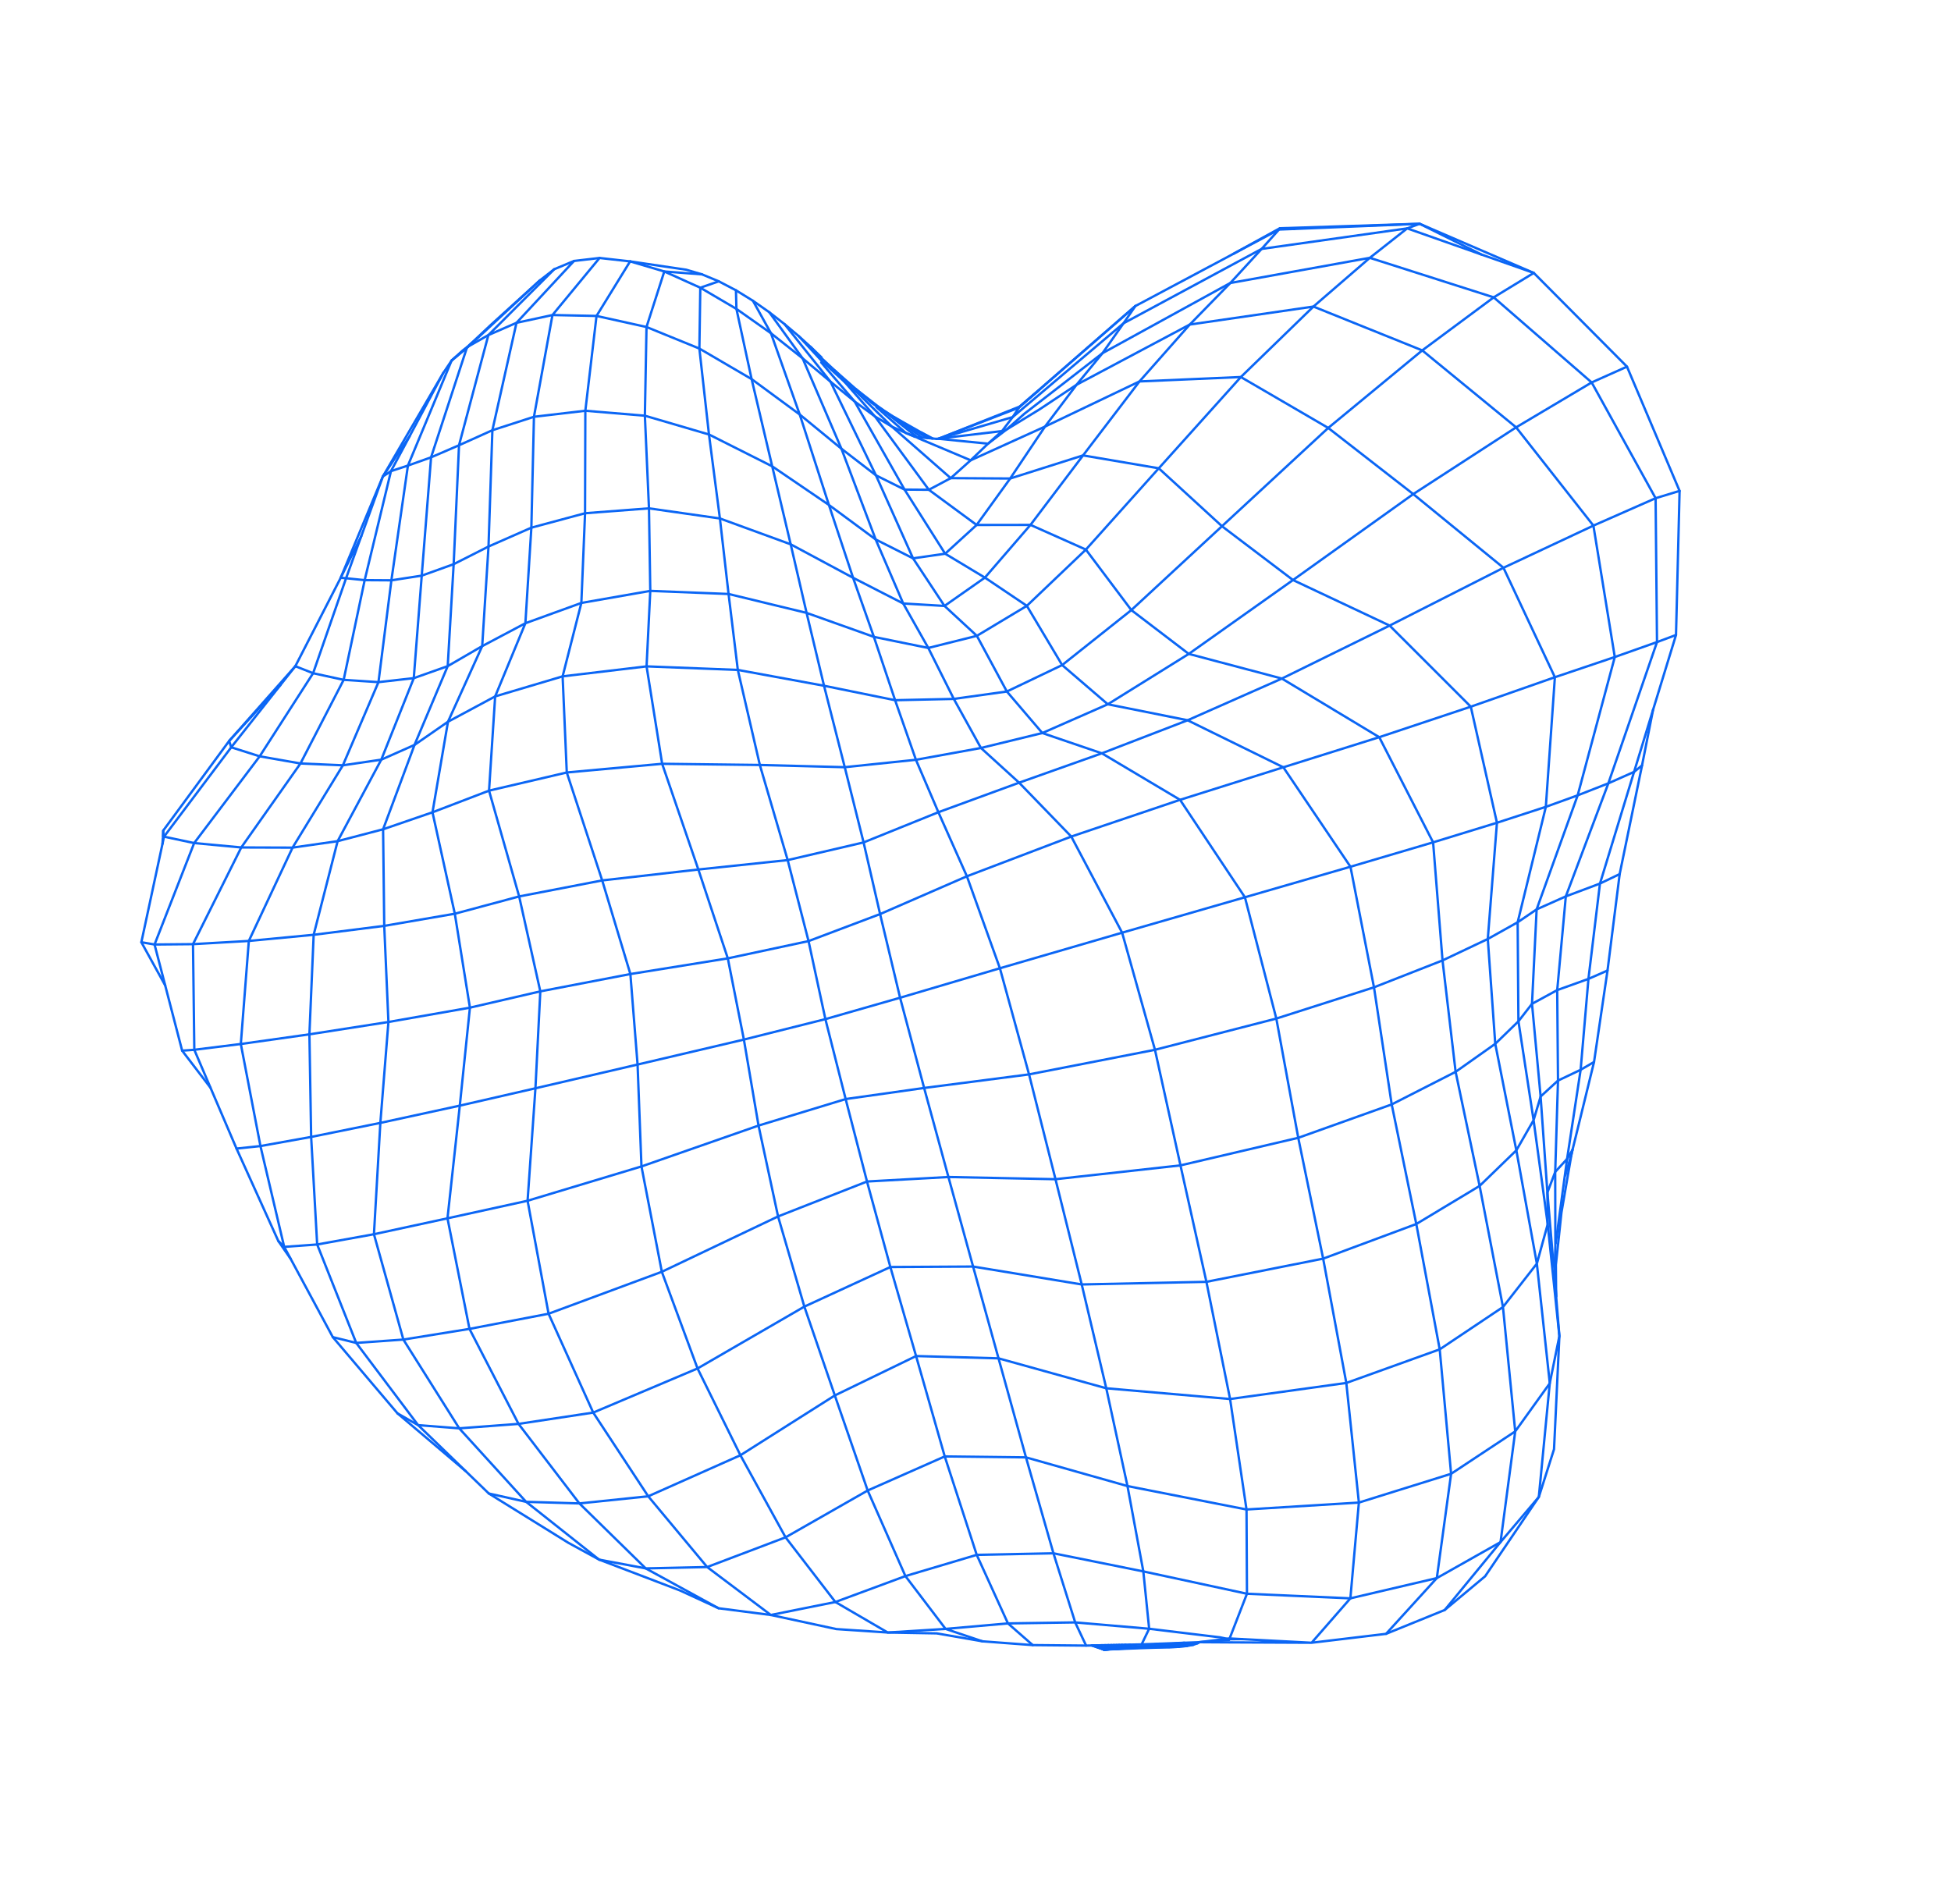 <svg width="248" height="242" viewBox="0 0 248 242" fill="none" xmlns="http://www.w3.org/2000/svg">
<g id="Group">
<path id="Vector" d="M43.308 73.451L48.665 60.575L48.912 60.155L50.147 58.038L56.36 47.393" stroke="#0B66F5" stroke-width="0.3" stroke-linecap="round" stroke-linejoin="round"/>
<path id="Vector_2" d="M45.282 170.72L40.317 158.206L39.551 144.533L39.331 131.489L39.872 118.836L42.917 106.933L48.464 96.573L52.686 94.701L56.945 91.751L60.759 83.326L61.294 82.138L62.097 69.477L62.589 54.692L65.653 41.037L72.965 33.175" stroke="#0B66F5" stroke-width="0.3" stroke-linecap="round" stroke-linejoin="round"/>
<path id="Vector_3" d="M171.653 203.19L158.506 202.607L145.333 199.768L133.91 197.465L124.157 197.663L115.09 200.362L106.189 203.657" stroke="#0B66F5" stroke-width="0.3" stroke-linecap="round" stroke-linejoin="round"/>
<path id="Vector_4" d="M52.597 86.211L53.609 73.179L54.79 58.215L54.792 58.141L58.835 45.769L59.373 44.13L59.901 43.647L60.263 43.387L62.392 41.418L68.634 35.639L70.451 34.226" stroke="#0B66F5" stroke-width="0.3" stroke-linecap="round" stroke-linejoin="round"/>
<path id="Vector_5" d="M140.817 89.532L151.109 83.129L164.358 73.737L179.644 62.812L192.721 54.326L202.323 48.619L206.812 46.613" stroke="#0B66F5" stroke-width="0.3" stroke-linecap="round" stroke-linejoin="round"/>
<path id="Vector_6" d="M195.33 115.604L195.314 115.901L194.74 127.613L195.835 139.395L194.94 142.404L196.324 152.581L196.736 155.627L195.356 160.641L191.049 166.159L183.01 171.537L171.135 175.809L156.361 177.852L140.623 176.486L126.927 172.681L123.693 161.011L120.559 149.63L117.47 138.309L114.414 126.839L111.872 116.203L109.774 107.094L107.38 97.53L104.746 87.177L102.529 77.914L100.507 69.195L98.159 59.282L95.542 48.194L88.902 44.312L82.18 41.569L75.828 40.165L70.226 40.049L65.655 41.038L62.079 42.597L58.503 56.018L58.346 56.605L58.336 56.883L57.667 71.721L56.911 84.684L56.451 85.773L52.687 94.701L52.199 96.022L48.697 105.425L48.842 117.703L49.375 129.922L48.348 142.75L47.534 156.902L51.274 170.295L58.376 181.58L66.877 190.922L73.649 191.124L82.08 199.385L89.891 199.212L99.859 195.435L110.294 189.482L120.091 185.15L130.418 185.27L143.319 188.918L158.45 191.895L172.733 191.017L184.458 187.358L192.606 181.968L197 175.854L195.356 160.641L192.749 146.237L194.94 142.404L193.015 129.833L193.002 128.551L192.916 117.245L195.33 115.604ZM195.33 115.604L195.656 114.686L200.487 101.271L200.544 101.11L204.443 99.582L210.629 81.626L210.451 63.335L202.324 48.619L189.872 37.802L174.125 32.777L156.392 35.978L151.241 41.256L144.844 48.491L137.67 57.895L130.989 66.728L124.145 66.736L120.142 70.392L116.065 70.979L111.311 68.58L105.366 64.191L101.657 52.694L98.002 42.368L95.71 38.236L93.551 36.905L91.37 35.765L89.02 36.575L84.44 34.511L80.098 33.231L76.212 32.795L70.226 40.049L67.873 52.985L67.544 67.08L66.784 79.23L62.941 88.533L62.164 100.513L65.992 113.961L68.681 126.029L68.062 138.349L67.063 152.647L69.732 167.012L75.407 179.577L82.398 190.218L89.891 199.212L97.983 205.306L106.19 203.657L112.846 207.535L120.198 207.076L124.89 208.655L131.275 209.135L138.06 209.198L138.764 209.184L138.841 209.18L138.948 209.179L139.12 209.173L139.371 209.167L139.696 209.164L140.348 209.709L142.269 209.104L142.644 209.099L143.09 209.086L143.661 209.079L144.448 209.059L145.117 209.043L145.584 209.024L147.453 208.956L150.561 208.837L152.335 208.771L152.423 208.764L152.479 208.766L156.108 208.788L160.561 208.808L166.724 208.836L176.188 207.704L183.643 204.673L188.78 200.387L190.498 197.849L192.333 195.139L195.609 190.301L197.538 184.235L197.653 181.874L198.002 174.457L198.22 169.843L197.805 164.793L197.773 160.797L198.481 154.154L199.764 146.722L199.884 146.184L200.136 145.173L202.576 135.207L202.624 135.009L204.338 123.379L205.85 111.393L205.883 111.12L208.594 97.948L208.64 97.722L208.725 97.306L210.125 90.247L210.695 88.392L213.029 80.775L213.044 80.726L213.347 68.569L213.499 62.407L206.813 46.613L194.965 34.696L188.305 32.353L178.873 29.033L174.125 32.777L166.956 38.972L157.73 47.931L147.297 59.533L138.031 69.868L130.528 77.017L124.175 80.831L118 82.373L111.085 80.963L102.529 77.914L92.612 75.511L82.66 75.117L73.9 76.65L66.784 79.23L61.296 82.139L56.911 84.684L52.597 86.211L48.466 96.574L43.586 97.291L38.194 97.057L33.013 96.148L29.392 95.001L29.126 94.196L37.542 84.69L43.309 73.451L45.924 68.161L48.666 60.575L49.696 59.894L51.854 59.187L54.792 58.141L58.346 56.605L62.591 54.693L67.873 52.985L74.407 52.217L81.973 52.846L90.122 55.235L98.159 59.282L105.366 64.191L108.437 73.45L114.811 76.718L120.062 77.03L124.175 80.831L127.987 87.909L132.496 93.187L140.061 95.766L150.96 91.565L162.947 86.264L175.322 93.715L182.168 107.084L183.365 122.096L185.031 136.258L188.081 150.762L191.049 166.159L192.606 181.968L190.739 196.043L182.641 200.617L171.654 203.19L166.724 208.836L157.901 208.375L156.26 208.393L155.088 208.146L154.565 208.084L150.631 207.61L146.073 207.057L136.674 206.25L128.127 206.378L120.198 207.076L115.091 200.362L110.294 189.482L106.118 177.397L102.245 166.107L98.903 154.641L96.42 143.09L94.558 132.159L92.516 121.833L88.77 110.537L84.17 97.1L82.188 84.713L82.66 75.117L82.495 64.625L81.973 52.846L82.18 41.569L84.44 34.511" stroke="#0B66F5" stroke-width="0.3" stroke-linecap="round" stroke-linejoin="round"/>
<path id="Vector_7" d="M197.944 125.867L198.044 137.371L197.69 148.979L196.699 151.592L196.968 154.795L197.438 160.409L197.616 161.322L197.804 164.793L197.801 164.844" stroke="#0B66F5" stroke-width="0.3" stroke-linecap="round" stroke-linejoin="round"/>
<path id="Vector_8" d="M151.676 209.099L148.819 209.252L146.077 209.397L144.952 209.39L140.348 209.708" stroke="#0B66F5" stroke-width="0.3" stroke-linecap="round" stroke-linejoin="round"/>
<path id="Vector_9" d="M119.351 55.753L129.603 51.692L129.673 51.662L132.013 49.642" stroke="#0B66F5" stroke-width="0.3" stroke-linecap="round" stroke-linejoin="round"/>
<path id="Vector_10" d="M119.372 55.748L129.519 51.822L129.622 51.682L132.829 48.913L140.194 42.508L144.327 38.901" stroke="#0B66F5" stroke-width="0.3" stroke-linecap="round" stroke-linejoin="round"/>
<path id="Vector_11" d="M150.879 209.25L148.714 209.342L147.366 209.405L144.924 209.453L140.348 209.708" stroke="#0B66F5" stroke-width="0.3" stroke-linecap="round" stroke-linejoin="round"/>
<path id="Vector_12" d="M126.926 172.681L116.447 172.389L106.118 177.397L94.119 184.999L82.397 190.218L73.648 191.124L65.913 181.015L59.677 168.937L56.883 154.88L58.447 140.555L59.733 128.102L57.813 116.159L54.976 103.265L56.748 92.9L56.946 91.752L62.941 88.533L71.519 85.982L82.187 84.713L93.788 85.165L104.746 87.177L113.781 89.014L121.241 88.851L127.986 87.909L135.016 84.548L143.809 77.558L155.33 66.895L168.837 54.401L180.787 44.544L189.871 37.802L194.964 34.696" stroke="#0B66F5" stroke-width="0.3" stroke-linecap="round" stroke-linejoin="round"/>
<path id="Vector_13" d="M157.9 208.375L156.3 208.292L152.509 208.752L152.426 208.758" stroke="#0B66F5" stroke-width="0.3" stroke-linecap="round" stroke-linejoin="round"/>
<path id="Vector_14" d="M106.188 203.657L99.857 195.435L94.117 184.999L88.668 173.968L84.128 161.677L81.539 148.284L81.045 135.33L80.13 123.826L76.548 111.924L72.045 98.202L71.517 85.982L73.898 76.65L74.369 65.246L74.405 52.217L75.826 40.165L80.096 33.23" stroke="#0B66F5" stroke-width="0.3" stroke-linecap="round" stroke-linejoin="round"/>
<path id="Vector_15" d="M150.561 208.836L149.177 208.954L144.952 209.39L140.348 209.708" stroke="#0B66F5" stroke-width="0.3" stroke-linecap="round" stroke-linejoin="round"/>
<path id="Vector_16" d="M119.405 55.745L128.723 53.023L130.673 51.371L130.912 51.173L134.968 47.738L142.815 41.098L144.327 38.901" stroke="#0B66F5" stroke-width="0.3" stroke-linecap="round" stroke-linejoin="round"/>
<path id="Vector_17" d="M99.719 41.199L100.654 42.364L105.237 48.106L105.576 48.532L105.767 48.93L111.348 60.431L116.061 70.979L120.058 77.03" stroke="#0B66F5" stroke-width="0.3" stroke-linecap="round" stroke-linejoin="round"/>
<path id="Vector_18" d="M199.882 146.184L199.763 146.722L198.976 149.426" stroke="#0B66F5" stroke-width="0.3" stroke-linecap="round" stroke-linejoin="round"/>
<path id="Vector_19" d="M130.988 66.727L138.03 69.867L143.809 77.558L151.109 83.128L162.946 86.263L176.642 79.527L191.113 72.179L202.544 66.819L210.451 63.335L213.499 62.406" stroke="#0B66F5" stroke-width="0.3" stroke-linecap="round" stroke-linejoin="round"/>
<path id="Vector_20" d="M124.143 66.736L128.408 60.83L132.834 54.23L144.843 48.49L157.729 47.93L168.836 54.401L179.644 62.811L191.112 72.178L197.648 86.091L196.498 102.569" stroke="#0B66F5" stroke-width="0.3" stroke-linecap="round" stroke-linejoin="round"/>
<path id="Vector_21" d="M97.785 39.69L102.024 45.553L106.956 57.042L111.311 68.58L114.811 76.718L118 82.373L121.241 88.851L124.693 95.087L129.543 99.499L136.175 106.349L142.639 118.568L146.813 133.457L150.054 148.151L153.352 162.954L156.361 177.852L158.45 191.895L158.507 202.607L156.301 208.292" stroke="#0B66F5" stroke-width="0.3" stroke-linecap="round" stroke-linejoin="round"/>
<path id="Vector_22" d="M147.453 208.955L147.005 209.002L144.96 209.376L140.348 209.708" stroke="#0B66F5" stroke-width="0.3" stroke-linecap="round" stroke-linejoin="round"/>
<path id="Vector_23" d="M156.744 32.288L162.368 29.192L162.691 29.016L164.545 29.103" stroke="#0B66F5" stroke-width="0.3" stroke-linecap="round" stroke-linejoin="round"/>
<path id="Vector_24" d="M196.497 102.57L190.283 104.594L182.165 107.084L171.662 110.185L158.246 114.066L142.636 118.569L127.1 123.091L114.411 126.839L104.918 129.557L94.556 132.159L81.045 135.331L68.059 138.349L58.445 140.555L48.346 142.75L39.551 144.534L33.105 145.694L30.062 146.015" stroke="#0B66F5" stroke-width="0.3" stroke-linecap="round" stroke-linejoin="round"/>
<path id="Vector_25" d="M21.004 125.28L17.969 119.78L20.655 107.271L20.697 106.569L20.778 106.346L20.753 105.583L29.126 94.196L35.642 87.092L37.542 84.69" stroke="#0B66F5" stroke-width="0.3" stroke-linecap="round" stroke-linejoin="round"/>
<path id="Vector_26" d="M120.058 77.03L125.193 73.43L130.985 66.728" stroke="#0B66F5" stroke-width="0.3" stroke-linecap="round" stroke-linejoin="round"/>
<path id="Vector_27" d="M124.888 208.655L119.062 207.644L112.844 207.535L106.302 207.098L97.981 205.306L91.338 204.452L88.975 203.158L82.078 199.384L76.157 198.269L67.887 191.718L66.876 190.922L62.132 189.862L59.205 187.029L53.148 181.171L50.529 179.677L47.345 175.925L43.066 170.876L42.305 169.985" stroke="#0B66F5" stroke-width="0.3" stroke-linecap="round" stroke-linejoin="round"/>
<path id="Vector_28" d="M91.339 204.452L86.424 202.185L83.989 201.254L79.241 199.443L76.158 198.269L72.222 196.117L70.814 195.242L63.689 190.827L62.133 189.862" stroke="#0B66F5" stroke-width="0.3" stroke-linecap="round" stroke-linejoin="round"/>
<path id="Vector_29" d="M89.018 36.574L93.61 39.27L95.541 48.193L101.656 52.694L106.954 57.042L111.35 60.43L114.98 62.238L118.07 62.264L120.847 60.784L128.408 60.83L137.669 57.894L147.296 59.532L155.329 66.894L164.357 73.737L176.642 79.527L186.958 89.837L190.283 104.594L189.12 119.368L190.068 132.695L192.747 146.237L188.079 150.762L180.031 155.603L168.191 160.006L153.351 162.954L137.501 163.287L123.692 161.011L113.177 161.071L102.243 166.106L88.669 173.967L75.406 179.577L65.912 181.014L58.374 181.579L53.148 181.171L45.282 170.72L42.305 169.985L36.937 160.011L36.124 158.51L33.106 145.693L30.612 132.719L31.629 119.618L37.189 107.755L42.917 106.933L48.696 105.424L54.975 103.264L62.163 100.513L72.046 98.202L84.169 97.099L96.587 97.248L107.379 97.53L116.427 96.588L124.691 95.087L132.495 93.187L140.816 89.531L150.959 91.564L163.131 97.542L171.663 110.184L174.653 125.514L176.906 140.4L180.031 155.603L183.008 171.537L184.456 187.358L182.64 200.617L176.187 207.704" stroke="#0B66F5" stroke-width="0.3" stroke-linecap="round" stroke-linejoin="round"/>
<path id="Vector_30" d="M84.438 34.511L89.231 34.877L91.367 35.765" stroke="#0B66F5" stroke-width="0.3" stroke-linecap="round" stroke-linejoin="round"/>
<path id="Vector_31" d="M131.274 209.135L128.126 206.378L124.156 197.663L120.09 185.15L116.446 172.389L113.178 161.071L110.209 150.201L107.495 139.718L104.919 129.557L102.778 119.639L100.126 109.342L96.588 97.249L93.788 85.165L92.611 75.511L91.51 65.91L90.121 55.235L88.901 44.312L89.019 36.575" stroke="#0B66F5" stroke-width="0.3" stroke-linecap="round" stroke-linejoin="round"/>
<path id="Vector_32" d="M144.446 209.059L140.346 209.708L138.762 209.183" stroke="#0B66F5" stroke-width="0.3" stroke-linecap="round" stroke-linejoin="round"/>
<path id="Vector_33" d="M20.846 106.36L24.682 107.175L30.667 107.733L37.188 107.755L43.584 97.291L48.108 86.716L49.751 73.774L51.852 59.187L55.377 50.71L57.405 45.831L59.169 44.342L59.343 44.217L59.898 43.647L62.424 41.274L68.631 35.639" stroke="#0B66F5" stroke-width="0.3" stroke-linecap="round" stroke-linejoin="round"/>
<path id="Vector_34" d="M120.848 60.784L123.385 58.514L125.598 56.399L127.952 54.6L130.227 52.587L130.874 52.088L139.49 45.404L140.146 44.897L140.224 44.853L145.174 42.134L155.441 36.496L156.391 35.977L160.374 31.641L162.579 29.18L164.547 29.103L180.463 28.449" stroke="#0B66F5" stroke-width="0.3" stroke-linecap="round" stroke-linejoin="round"/>
<path id="Vector_35" d="M143.66 209.079L140.346 209.708L138.84 209.18" stroke="#0B66F5" stroke-width="0.3" stroke-linecap="round" stroke-linejoin="round"/>
<path id="Vector_36" d="M138.059 209.198L136.673 206.25L133.909 197.465L130.417 185.27L126.926 172.681" stroke="#0B66F5" stroke-width="0.3" stroke-linecap="round" stroke-linejoin="round"/>
<path id="Vector_37" d="M143.088 209.086L140.345 209.709L138.945 209.179" stroke="#0B66F5" stroke-width="0.3" stroke-linecap="round" stroke-linejoin="round"/>
<path id="Vector_38" d="M205.881 111.12L203.378 112.324L201.913 124.444L200.921 135.999L198.042 137.371L195.832 139.396L195.924 140.68L196.697 151.593L196.733 155.627L197.522 163.161L197.793 165.767L197.809 165.932L198.219 169.849L196.997 175.854L195.606 190.302L190.736 196.044L188.009 199.364L183.641 204.674" stroke="#0B66F5" stroke-width="0.3" stroke-linecap="round" stroke-linejoin="round"/>
<path id="Vector_39" d="M204.337 123.378L201.915 124.443L197.944 125.867" stroke="#0B66F5" stroke-width="0.3" stroke-linecap="round" stroke-linejoin="round"/>
<path id="Vector_40" d="M95.707 38.236L97.782 39.691L99.719 41.199L101.491 42.696L104.466 45.898L107.369 48.557L109.027 49.966L109.407 50.336L113.372 54.233L115.15 55.043L116.45 55.554L116.804 55.745L118.05 56.265L123.382 58.516L132.832 54.231L136.848 48.909L140.143 44.898L142.815 41.098L160.372 31.642L178.87 29.034L180.46 28.45L194.962 34.697" stroke="#0B66F5" stroke-width="0.3" stroke-linecap="round" stroke-linejoin="round"/>
<path id="Vector_41" d="M57.406 45.831L59.343 44.217L59.843 43.774" stroke="#0B66F5" stroke-width="0.3" stroke-linecap="round" stroke-linejoin="round"/>
<path id="Vector_42" d="M37.539 84.69L39.8 85.584L43.682 86.425L48.107 86.717L52.594 86.211" stroke="#0B66F5" stroke-width="0.3" stroke-linecap="round" stroke-linejoin="round"/>
<path id="Vector_43" d="M142.641 209.098L140.345 209.708L139.117 209.172" stroke="#0B66F5" stroke-width="0.3" stroke-linecap="round" stroke-linejoin="round"/>
<path id="Vector_44" d="M93.55 36.904L93.611 39.27L98.002 42.367L102.023 45.553L105.579 48.531L108.637 51.037L108.937 51.569L114.98 62.238L120.142 70.392L125.196 73.43L130.527 77.017L135.016 84.547L140.816 89.531" stroke="#0B66F5" stroke-width="0.3" stroke-linecap="round" stroke-linejoin="round"/>
<path id="Vector_45" d="M101.492 42.696L103.065 44.123L103.854 44.972L104.485 45.584L106.137 47.119L108.814 49.479L109.996 50.516L110.788 51.208L111.448 51.66L112.02 51.99L112.524 52.383L116.578 55.565L117.2 55.623L117.861 55.682L118.437 55.735L118.564 55.746L119.025 55.791L119.28 55.779L125.597 56.401L127.37 54.802L128.725 53.024L129.52 51.822L129.674 51.663L132.014 49.643L132.83 48.913L140.155 42.525L144.329 38.901L156.744 32.289L162.578 29.181L162.691 29.016L180.461 28.45L188.303 32.353" stroke="#0B66F5" stroke-width="0.3" stroke-linecap="round" stroke-linejoin="round"/>
<path id="Vector_46" d="M202.622 135.009L200.921 135.998L199.2 147.327L197.688 148.979L197.709 158.364L197.71 158.493L197.614 161.322L197.803 164.792" stroke="#0B66F5" stroke-width="0.3" stroke-linecap="round" stroke-linejoin="round"/>
<path id="Vector_47" d="M103.066 44.122L104.431 45.441" stroke="#0B66F5" stroke-width="0.3" stroke-linecap="round" stroke-linejoin="round"/>
<path id="Vector_48" d="M17.969 119.78L19.648 120.071L24.533 120.026L31.63 119.619L39.873 118.836L48.842 117.702L57.813 116.158L65.992 113.961L76.549 111.924L88.77 110.537L100.126 109.341L109.774 107.093L119.281 103.254L129.542 99.499L140.061 95.765L150.002 101.678L158.247 114.066L162.239 129.486L165.026 144.645L168.192 160.006L171.135 175.808L172.733 191.016L171.653 203.19" stroke="#0B66F5" stroke-width="0.3" stroke-linecap="round" stroke-linejoin="round"/>
<path id="Vector_49" d="M20.703 106.331L20.75 105.583" stroke="#0B66F5" stroke-width="0.3" stroke-linecap="round" stroke-linejoin="round"/>
<path id="Vector_50" d="M23.154 133.566L24.697 133.456L30.611 132.719L39.329 131.49L49.373 129.922L59.73 128.101L68.678 126.029L80.129 123.826L92.513 121.833L102.776 119.639L111.87 116.203L122.905 111.398L136.171 106.35L150 101.678L163.129 97.542L175.319 93.714L186.957 89.838L197.647 86.092L205.26 83.524L210.626 81.626L213.041 80.726" stroke="#0B66F5" stroke-width="0.3" stroke-linecap="round" stroke-linejoin="round"/>
<path id="Vector_51" d="M141.597 209.12L140.344 209.708" stroke="#0B66F5" stroke-width="0.3" stroke-linecap="round" stroke-linejoin="round"/>
<path id="Vector_52" d="M199.882 146.184L199.2 147.327L198.859 149.85L197.755 158.054" stroke="#0B66F5" stroke-width="0.3" stroke-linecap="round" stroke-linejoin="round"/>
<path id="Vector_53" d="M208.725 97.305L207.715 98.126L207.654 98.317L207.394 99.172L203.381 112.323L199.038 113.953L195.33 115.604" stroke="#0B66F5" stroke-width="0.3" stroke-linecap="round" stroke-linejoin="round"/>
<path id="Vector_54" d="M149.863 209.354L148.651 209.404L148.473 209.407L144.887 209.525L140.348 209.708" stroke="#0B66F5" stroke-width="0.3" stroke-linecap="round" stroke-linejoin="round"/>
<path id="Vector_55" d="M141.252 209.129L140.346 209.709" stroke="#0B66F5" stroke-width="0.3" stroke-linecap="round" stroke-linejoin="round"/>
<path id="Vector_56" d="M140.878 209.133L140.346 209.708" stroke="#0B66F5" stroke-width="0.3" stroke-linecap="round" stroke-linejoin="round"/>
<path id="Vector_57" d="M43.309 73.451L43.992 73.509L46.355 73.752L49.753 73.774L53.609 73.179L57.667 71.721L62.098 69.478L67.544 67.081L74.371 65.246L82.494 64.625L91.51 65.91L100.506 69.195L108.437 73.45L111.084 80.963L113.781 89.014L116.428 96.588L119.282 103.254L122.907 111.398L127.102 123.091L130.807 136.583L134.169 149.909L137.502 163.287L140.623 176.487L143.319 188.918L145.333 199.768L146.073 207.057L145.117 209.043" stroke="#0B66F5" stroke-width="0.3" stroke-linecap="round" stroke-linejoin="round"/>
<path id="Vector_58" d="M140.347 209.708L140.074 209.152" stroke="#0B66F5" stroke-width="0.3" stroke-linecap="round" stroke-linejoin="round"/>
<path id="Vector_59" d="M140.482 209.144L140.347 209.708" stroke="#0B66F5" stroke-width="0.3" stroke-linecap="round" stroke-linejoin="round"/>
<path id="Vector_60" d="M152.47 208.774L152.234 208.899L151.676 209.099L150.879 209.25L149.863 209.354L148.65 209.398L148.646 209.405L144.989 209.318L140.348 209.708" stroke="#0B66F5" stroke-width="0.3" stroke-linecap="round" stroke-linejoin="round"/>
<path id="Vector_61" d="M152.414 208.772L152.234 208.899L148.959 209.125L144.997 209.305L140.348 209.708" stroke="#0B66F5" stroke-width="0.3" stroke-linecap="round" stroke-linejoin="round"/>
<path id="Vector_62" d="M210.125 90.246L207.715 98.126L204.443 99.582L204.391 99.725L199.038 113.953L197.945 125.867L194.739 127.613L193.015 129.833L190.069 132.695L185.031 136.257L176.907 140.4L165.026 144.645L150.054 148.151L134.17 149.908L120.559 149.629L110.21 150.201L98.903 154.64L84.13 161.676L69.732 167.011L59.678 168.936L51.274 170.294L45.283 170.72" stroke="#0B66F5" stroke-width="0.3" stroke-linecap="round" stroke-linejoin="round"/>
<path id="Vector_63" d="M20.654 107.272L20.848 106.36L29.391 95.001L35.641 87.092" stroke="#0B66F5" stroke-width="0.3" stroke-linecap="round" stroke-linejoin="round"/>
<path id="Vector_64" d="M106.137 47.118L106.77 47.74L107.37 48.557L111.218 52.94L113.373 54.233L113.505 54.349L113.69 54.513L116.426 56.908L120.846 60.784" stroke="#0B66F5" stroke-width="0.3" stroke-linecap="round" stroke-linejoin="round"/>
<path id="Vector_65" d="M108.812 49.478L111.492 51.574L112.532 52.312L113.689 53.047L117.105 54.979L118.563 55.745" stroke="#0B66F5" stroke-width="0.3" stroke-linecap="round" stroke-linejoin="round"/>
<path id="Vector_66" d="M119.027 55.791L119.282 55.778L119.375 55.748L119.408 55.745L127.372 54.801L127.953 54.601L132.185 52.012L136.852 48.908L137.619 48.501L151.241 41.256L166.955 38.972L180.788 44.544L192.721 54.326L202.544 66.819L205.262 83.524L200.544 101.109L196.499 102.57L195.833 105.304L192.916 117.245L189.121 119.368L183.365 122.096L174.654 125.514L162.239 129.486L146.813 133.457L130.807 136.583L117.47 138.309L107.496 139.718L96.42 143.09L81.541 148.284L67.062 152.647L56.883 154.88L47.534 156.902L40.318 158.207L36.126 158.51L35.37 157.746L30.065 146.014L26.755 138.274L24.7 133.456L24.533 120.026L30.669 107.733L38.194 97.057L43.685 86.425L46.355 73.752L49.396 61.143L49.696 59.894L52.068 55.456L52.512 54.618L55.516 48.978L56.361 47.392L57.408 45.831L58.809 44.562L59.373 44.131L62.079 42.597L63.085 41.592L66.239 38.438L70.451 34.226L72.967 33.175L76.212 32.795" stroke="#0B66F5" stroke-width="0.3" stroke-linecap="round" stroke-linejoin="round"/>
<path id="Vector_67" d="M80.098 33.23L85.21 33.989L85.402 34.016L87.222 34.287L89.233 34.877" stroke="#0B66F5" stroke-width="0.3" stroke-linecap="round" stroke-linejoin="round"/>
<path id="Vector_68" d="M112.535 52.312L113.069 52.692L117.202 55.622" stroke="#0B66F5" stroke-width="0.3" stroke-linecap="round" stroke-linejoin="round"/>
<path id="Vector_69" d="M113.691 53.047L114.983 53.863L117.863 55.681" stroke="#0B66F5" stroke-width="0.3" stroke-linecap="round" stroke-linejoin="round"/>
<path id="Vector_70" d="M117.105 54.979L118.437 55.735" stroke="#0B66F5" stroke-width="0.3" stroke-linecap="round" stroke-linejoin="round"/>
<path id="Vector_71" d="M26.752 138.274L24.719 135.612L23.154 133.566L21.001 125.28L19.645 120.072L24.681 107.175L33.01 96.148L39.8 85.583L43.99 73.509L45.921 68.161" stroke="#0B66F5" stroke-width="0.3" stroke-linecap="round" stroke-linejoin="round"/>
<path id="Vector_72" d="M104.387 46.076L108.636 51.037L111.219 52.94L111.564 53.409L111.69 53.588L111.892 53.86L118.07 62.264L124.143 66.736" stroke="#0B66F5" stroke-width="0.3" stroke-linecap="round" stroke-linejoin="round"/>
<path id="Vector_73" d="M36.934 160.012L36.24 159.013L35.367 157.747" stroke="#0B66F5" stroke-width="0.3" stroke-linecap="round" stroke-linejoin="round"/>
<path id="Vector_74" d="M59.207 187.03L54.672 183.185L52.203 181.094L50.531 179.678" stroke="#0B66F5" stroke-width="0.3" stroke-linecap="round" stroke-linejoin="round"/>
<path id="Vector_75" d="M156.224 208.493L152.492 208.757" stroke="#0B66F5" stroke-width="0.3" stroke-linecap="round" stroke-linejoin="round"/>
<path id="Vector_76" d="M48.665 60.574L48.954 60.143L50.029 58.518L52.068 55.456" stroke="#0B66F5" stroke-width="0.3" stroke-linecap="round" stroke-linejoin="round"/>
<path id="Vector_77" d="M142.269 209.104L141.93 209.116L140.347 209.708L139.371 209.167" stroke="#0B66F5" stroke-width="0.3" stroke-linecap="round" stroke-linejoin="round"/>
<path id="Vector_78" d="M141.929 209.116L141.599 209.12L141.253 209.128L140.878 209.134L140.482 209.144L140.074 209.152L139.695 209.164" stroke="#0B66F5" stroke-width="0.3" stroke-linecap="round" stroke-linejoin="round"/>
<path id="Vector_79" d="M111.398 51.746L115.152 55.042L116.323 55.537" stroke="#0B66F5" stroke-width="0.3" stroke-linecap="round" stroke-linejoin="round"/>
</g>
</svg>
